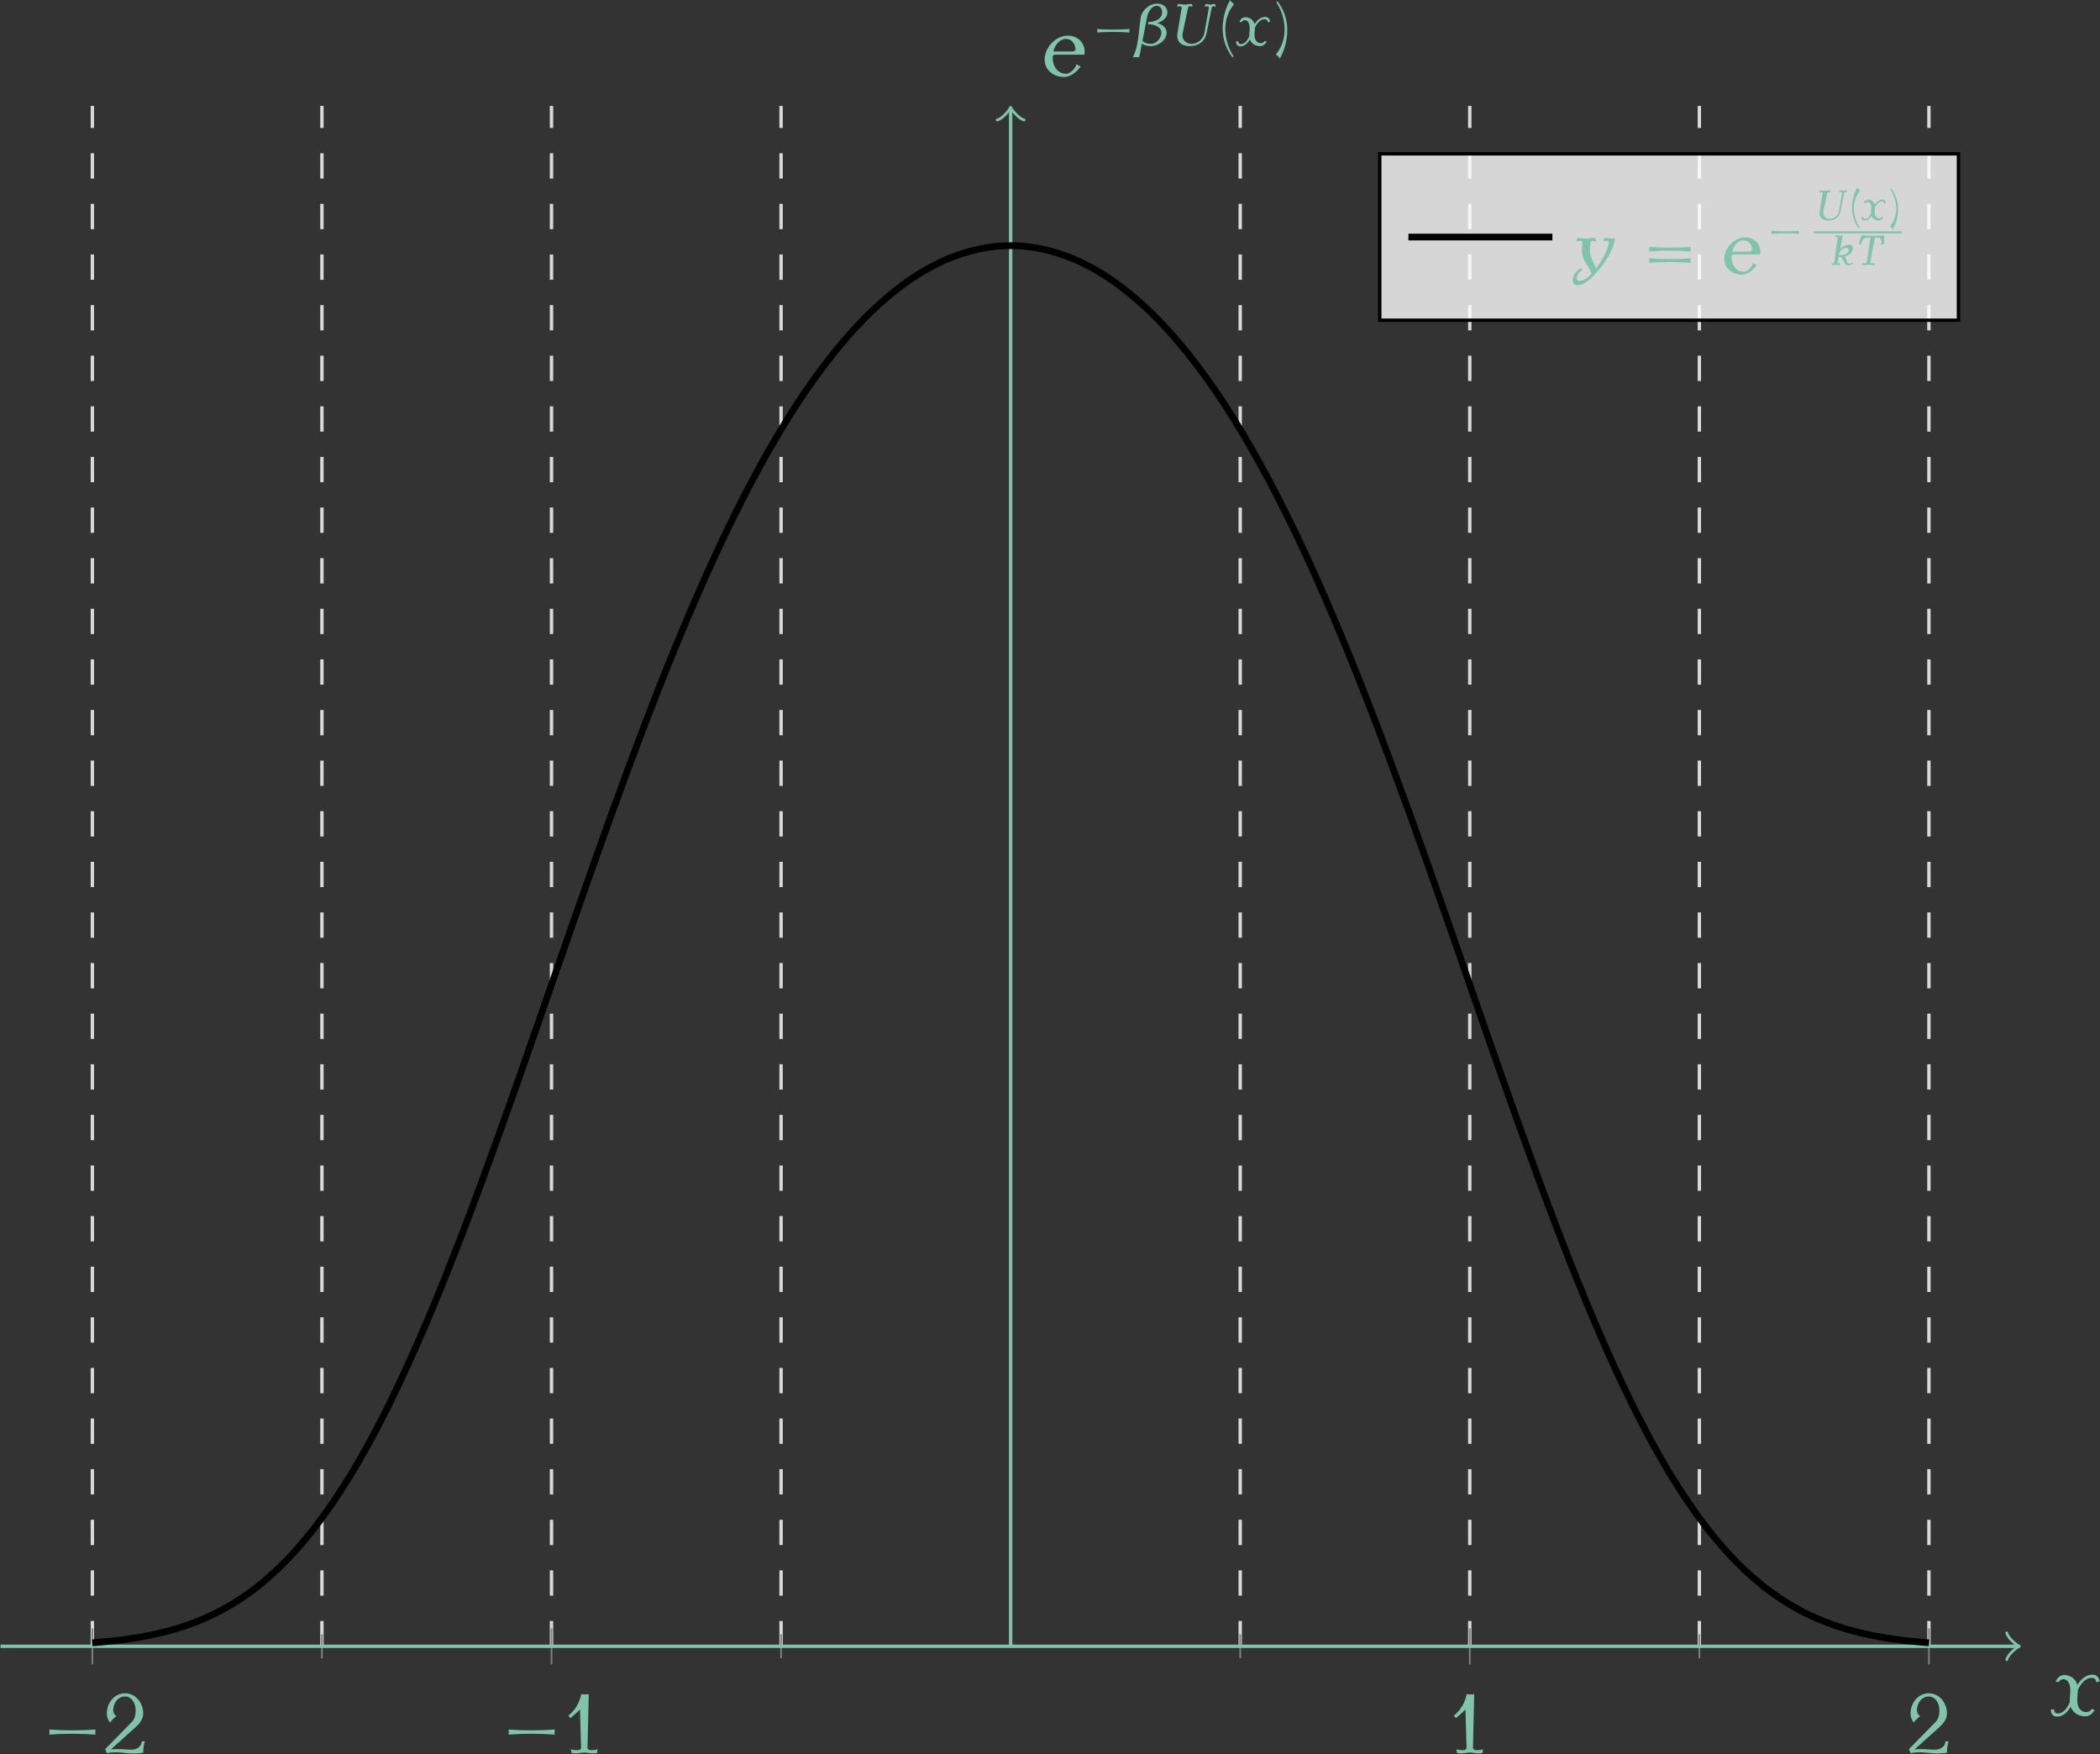 <?xml version="1.0" encoding="UTF-8"?>
<svg xmlns="http://www.w3.org/2000/svg" xmlns:xlink="http://www.w3.org/1999/xlink" width="893" height="746" viewBox="0 0 893 746"><rect x="0" y="0" width="893" height="746" fill="#333333" stroke="none"/><!--latexit:AACnN3javT1tkBxHdbPCGHHGPtnmw5ivVXS2Jfsk751lfTlHuA+ddNbtfezel6ST
jtnd2d3Rzc6sdmbvQ+dNbSjygaAqhgSchISCVeKChAKSSqUClfxJgKKoEIJtKIdK
qiCuVKjAHwJVSYWEpD+mZ2Z35/XrXZHo6nQz/fq97ul+3f36vdevc1XLdL1U6qXE
vlfd8eo7XzOwNrRl1FzTsS8O6bV82SRvS0OeU10bcnLXjLzn3qclfuXjGwcG57IX
jF2jMO5n+sb+1y7VHMdrJj574OBdr3vo4UcOH3n0seGjxx5/8qmff9fU0xcWM5cu
X9WN4rVK1asvD9l1y3rx7nsGDzw4tDqXPbZp7LqXyF+/kJWhvKW77qfuve/+17/h
jW964M3Nfc1XNe9ovrp5Z/M1zf3N1zYHPvWWt77t7e9IHvy5Q827mq9r3tMcbN7b
fLD5lubbmm9vJtdyumtYpm0s5x3LqS1VnIKx7JmeZaxVa4ZeyVnGlYpess2imdc9
8rlLBd0zyGfl9PxmqebU7cIkRbzkOvVa3lgydrxDmv/vxdTI4OgTx5fnsplzE+tz
WZYxW9XzxvyBR1LHnkyNnD6ROn169FQydezkiVMnRk+cPnXyNHk5cfL4kyOpVGp0
RDuQaN79womTp05f4l9q6xVjjT8a7qpPs3XqzNpcdp41yYF9LwyOvfMXLpI2cr2a
aZeaBxYIgfEJ1hXpuqeTT8oyyK3xSYrHX148Ozh97vxM8E7qO+6Rp1zdM9zmfc03
N+937l14nbauFTRHy2t1raIZmq155NnSdM0lP3vkb42kmCzN0BraAMlfJxBDqxJY
Xtsk/5fI22VtWysTOjTXFYKX03YI9BqBXyM5PG2X5Jfj81SbvNN6uNqwliQ12yJl
V8lbmE6pU9q0LIfUjtMsEFiR5LXJ3xC2p2UJXoH80HpNkBSH1NMmOHvaeW1JS2uz
7PkUgR3XntRGtCckddxjdaDtskv+5kjOpPaQUd0YvPlA9t8lWBXWAmXy67CauRxz
8Zef/V6q5NP086Q+tPRMyl38z9TFVDZVTm1a39MH/+ceSavphJ7lt8mutO60Fze1
G215RJpF/uZI69De3iV5q6w2HslRI63lSumWGF6VfB/lkh2kjz3SS6dYfWlfVVkK
7fU8b5OtG8/9KHsm89Dew6lW6vupb6Y+kfr71F+nvpKyt36c/4NFI/NRCXXRzldY
T9nsCziH/Oz5A6D3nj9ufOO5DMPJk/rsktrR5xHCzSntGPk96T+NkP/DJ0oTbuEq
+Vsk/9MyPL83BrSH2E8y94ONR37rKsOmddlmtamwtrBJLfdIuk76lmJdJmVdYSkW
GVcGG9mHSNo6eRLvDQmd8Rg6tBU87ZmAjknqWmYpckoTHZRyDLNEKApaIqWG0LJZ
y1faqAkacsy5GEzxResx34TTm++iF37XesyXYRQn2NjKs5kzro57MXVsIBQzMRSj
tdyLqaWcZpXNGwYbN921PNxVxyNSagux1MLaHO6on4XQy/ltuMnmu/Ya0lwlVlNR
xzBFhebPhtqEpIaip+Ooh33ea0n/l2Xwtum9BPlIgNvmmduoa1a7TuZczm9xtC93
0b6C0FuMpRfy6uWu0XXFX1Egmg6Zm6O0HH+utvzVh49X+Qitd4ymOoP0SmW7owe2
CW7BlyIs9qRGpRxLpcxW75DCgHTGqTIaoz6Nos/X4WxE60Rlo6RPLx4yis5soqQn
brukuNQnkPKpZBL/nYVIeYXIt8harcgkCC4RRXk9TBfcHs0J05sG6IWjvZtydIyq
lULXKspf7WWIVEE3zAVTmoylFNa2k2a0riF9+VjNs/HEJect1s9haXzluoJ8rSOh
wGePI8hXzksoyOa2I+2S5dyvNe64+TH2vXw9ji/PJNSKPt8/RX6FFE4lob0ASmHy
tptmNXXZzLnXRScKlX39EslfB2iEMKwXKQ5tPTo3QTWKyyWn65LS86yl+VwHtZlL
dgUe+Q1bLeiTunHzAWkZebJnaa9tnrXcHkuXtVwnXo784Fh50jPx5U2jmFMA5hSC
WdTWOjD5vLhJ0tZQ3Isg7kUU9xKIe8nHlY2U88D3nkdbql/MYhdmWGMMN9eFyzkC
wxsH6jqOfqUcU8b1Fnkr+NgW06jkyLuOYM1GsGY7sIIRt/1P2Sqyv6aj3/Hp7ETm
U7rac40ChQyzGaDCNGtllkJ7gs8cOZJrh6QdZRoBqmkwmCaF5jKYBqbOOEu0DJ9N
8qysKtMJUA0bndlpusn2oLy1h9G2m/X1Prym4Zz0FIPxtSLum0Qu3lpBezmv33vu
8gIrcYrpRixfHk77dZ9nmsAae+M6mHVfh1SInWdDWKMnmjU2Q8dRFJDe6BVIG3DJ
u+RrrOLXBZ6vV+oek4K6qfH0hr9ue0yKrPnzDKW701MpVb+UKiJzmUBfmH4/DEjX
EZ3JzN3YAiKXeB3Gvd3YUz6E85xcgoqv/aQPwSjQ0VYFviGExfB+49ur7597xahe
LkpbaIukeb7UPBrsEA3CV1Ruo73Dy6Sjjs4CXE5b93cRhk+nM1dDocRa215Gvcx1
tlfpr+wKy7fDSj6uWPLDbeXSt+N9lu7Glh9qrDprw2doi60ovdUKwpTX7wIbo3Gc
JiAYt1Ku3gSpRKEqlExg9IUwQaWXmZiWsQnMxQLWkK7veaBeAtJbjVzS31zLL57g
ss/5NoDOknm6XBsUj5lFMSkfxa9dAtIIZ533vaaRfN8rpWf9WUcmgWaANSvj68mG
URl2BuiHGaW5+Zy/G41rTQ6Ra4ahvlhQ6I0FsD8WFHpklqSUYrEFRLSerO1dsPVd
BQqOz7PdO1Fboe35nnPSp9CpdVtnEBw/4+OHeBm03VeAVj9GIMdQecBkkjkkaenB
6If3I5Sf9VgKIUze96FEw5+twIYi23t17p6K5L2I7oIywC4og2I6bKcQP2+EUKzF
54PWnmcW9xJrH9mqQVdO/rWT2lUmPdps17ArxTOCNjWYhd9k2kAb5QboC0OYfAwJ
LWzDf+/W12LcYDDbgsf02HHzQRQemac/8uWl/anyfHrrPxANzjzAAfMoB6wCmKsK
2gmsVBluFsDNIjVeBvCW0S/tFzN+LlpBsDKxmhBsRM7FYs2hepf+8CYBuQ0rbTK2
NAzvEtD+lxC8xdjSFtFa9oe3BPT3Etrj86R3p2JxBQTTQkMaaKwX6UwE7V8FDFvr
l9g8F18DB92DT7GZNA/swgUM20kUJFTa4RilKYSSWp2WQZl6OZCpZesG1CsC0tsO
hNK4FktPQOTjIRs7HrKoLDbJ1lgbkMhCaJsOdCO3MXhTu/kx786b35KuXRntLJHE
z3bp54WcG0IbCJU42YmnR1ZUQk34niUJZ1NrjMM82AakuzK6j60S3CqwgnfmkO9o
ICoq2BWtDnJlCJNr6mymbYzT1dm+HjLSkxcfNF+ez0rbZwrUJQiIfJxQDVkukK64
xpT7GsaNnarv6dMING85P7dKOdXbKKeqVE64X6VPVbbvketz4sblBVRTUAU4EZur
S6B9p4Tu5yDMcs+z2Vltx/8C8bQu1SDAOgRsNzfje97GY+cU9kgFUMcVheKajBow
6mvtcxTVB0vH2ziwrowHqwq8wzR92xCkreY56LeEueR8OA/w4TyKuQxgLqMjLO97
tfIeqvveqKGlKbQ+yedSh/mCCv2EwzSfcZYrbFdq+jQ8ksNhqwq1P/VKKcty5oBW
ETDcszUOX0DkMmDcTLSEakuKXZoLwY9FVHtRa5v9uQ489MQTnic4hSpAQY0TeB2o
3VB1fWjH6HUtonNe/BouIPLa5gLuby9ThlNtw6kq4MwAUp+ppD1cAnlxSYEXRT/k
mPVGnvc6uC5dR6UpCLOCrgv9ajCmA4/aOJ8lAcM0u1m2puZBGcBQopLr8qDgY34c
nbt3gRVRQOQzBrSfGA/2EusSnxhI2jyvIG1O+D553dgCIv9uSCMvIPKeX+niGtHv
Kz7ftEkBW++lur+rvzi/jNiHzwerWGeLOOhueRXYJa8qWNgg+xo2dkqANFVCW9AE
1kcBkX/rLtD3AiLHLgO4HVrbjc9k7lTosxrZPcfvqbEV8yywcjQQOSWcUQ0FDe1m
JP+mQtvUAm16vI/ChJKPwkSMpV5WyxV/puv2doe8qtpbTfiOy/c9nWdL4mnIa5rr
8O93mAe8OBnosLUj9GQPuGnxv40qtdVKeWnGPw8Xt8ex0fGoS/B1JQrngXntPLoa
WswDOn4ecdByZ0GLyjHyfAyVwkLJvXMscYhcorLAfWEIk69FOrAOCoi8zel6lQPa
XcAwKRSSQXEdK6RbxVpNB1pMR/c23ef22v3xxYnEdd9/xfa9I0d978jbzcvPTyQ7
PP1xSrefG7N4b7H5I97GKWByuYZbe7cA2SaE4t4e8VLxjMLO1WanjEw2Y1vALraO
yhZV0J5dRVvSkuBbShTyoDeigMjHtM5O9MaPaQGT75tqvu4yXkZuh2N6Yq4NMn3L
fPxOsKhgUcuCNrUsKrW4QHsIiBwb2mcbCvvsGf/M2w64sgoothfOkp8MMLayqFV4
C2iBLXbuA9P4pcE9bhpdH6a6sMUKMYViLwW+4Z29vo3WeRKsM26dtgO5NU7CslH8
mhS/puD5U4k9ISCbdUIcSxHHYZA4m9cIulroAabnjwN6jkAnvGQoeFfpATd2YuPc
6AWa6yguZttLA7bBNCpfrQDS1YqSHrUiWYeicHnf1gEZTUBU7Aa6xGYYQuU6F5f5
n9nAfNgObyDWPjmtzhzyPpoBfCwFRD5TzIIzxazCdzSCJ4tJHZFd/I10BrNdc9mm
/9NLNN8EgD2B1r6/k3AXAbyLaG37x6T5JgHsSQWZUgd8kMMZCz/h0a/3UbHrtGLI
YdMo7gyIO4NqefrzO8t3aYfEl55Fd2bRczgu24VQeDhX8xocZVTgczpqNuBH/Z6t
+aVwGYu/U621SOuPnulLAVF6JuIpmkd5VC7zVwN7JH+z2Ok7MQfC2E8DpT6N9heN
vzXXplXiaRtBRBZuy51D60/tQe2UeFrvlPQYSnoflLLsS+BvG2NyjrrvMMe2IxYw
Tsvuk1Kli1KlT0qbXZQ2+6RkdlEy+6R0rYvStZ4pcQ6yI1b6ap8tzjkopKTfBiVa
i82uOm32ScnsomT2SelaF6XeW5zrHO1gJ2EGPL7OZsl2OtiqOwvMS7PoHNAv5iRo
nbHQMueAMudQubhzLyRWuV6kC7kHWzvlPNNsU2ihD8+BPOLFplaWmifbdiCdbjPq
E2jdzgG9cA7dNZuAP5KA9OZdNoWeCZbzxCSwR5pEI2JAeth0oIUNfVGnSVqd6XtJ
/VEbzwIgBS+gEU62A93Tth8JoN3aL05kQTQejT3HFKVDNYp7DP9gG3W+1vPIVZ2e
OXWJ19+jfi+OB/oQI3ICR63UCRYhQa7r6c/jqRBoBAvM0sPjMySR0gpB/duxPATL
jcVyo5xkVBeGUP6pMW6zAd/BKBQ/M1aQnBgrKJ3PK0nO55XQiAHU0/Ea6AN5DfVp
LwIjqYhKpSVAi1vqtNvufMH9VUR/oLNZ+Do6l++1adf2iFyAtbAa1YIivXzXXlTM
6yuov0Ya8NZIo6fcM8AZ9wy6c84BNkYBkWPnQew8ir3AxlEO4C4Bk1FYA1p6DV15
jIhmtnPtEbAGwo1hLJd43pNZi5xYbJNgOgpWCiMWu6ikk+43nlSuC5PP/xgedmYS
5g6H+cjEc4eAyVvZjNGg0zamvwW0pbY77LyhrdllcS1NdnZXxVd5heWL11DpqJUk
PuaRjUREgvcxME/XAc0hbkdeAnp5SSHmpaMw+24HErmHek0UFGkWeqDpKtJ0e6BZ
VaRZ7YFmRUKzokxlS0JlS5kKP+3mgb4vtoLvNvfjtwCLejtcfla4Cp76vao9hlgP
0x1tEUZ1heIAyufvBVDTvYC2iBnEVuluDQHrdf9n+r0qngZ6PJ0kevlsoL9Vx15g
e71dX46IvsnsYI4foSveFhZC5VJAuD4Ma8+g/t8Vlp/Hso/iPtUBe6aPGD6zvgTH
/8rG1AIwnhbQ9XsqdgTg0SBXQW5dRe1usxLLG6zzkmnaakq+pTB2f+f4r7OfeiSK
Xvi+HoEEO5p3f2ltBD3Pm2PeQnH1EZBe4y6ZgW9q+BzU6YNfv7yA1Mjwo5jF+QDV
Os/elbRnzewbkVhsOjv1o7OaWv45pU4+NP1IYQe1x1l66O33JDun+ziD4aPZZlpc
U7sR47PRDcfPOF1jLe9FVsPoSh/NkVRYDzOA/2wG9Z6djPVgia6khoJ3lgd6ZnVE
vDKq3p3sbpDfT3019aPU55FY4TWgZgIiX1srwdoaRsOJaAYW5ukJAePzN+7aGGT1
EHEaeRzIaKTG3latQrDqiSe5jsCKjT2Oxf6EfL1nFby9MyB2RgE75/t/wt5Z6woe
omGkaxM8oaZ2wi3bFe9WaIPOK8z6W7f9JXas/5eNzgNRa0VW8fwgP2VrAXo/AYuM
uKunOrgc9jKEfPBxD3xIarTRPRq/RakS6HribiZYb8sV+bbG9Zv7Mx9Fzvec9e9B
ivsy299VhRH5Xik9i1LMg+1vofttGa/tdOou6fdtvXflO6XfzX8SWV2ngJMAU+ja
MQN4uMz4WsXwPNU/1A/TGvmt00vsWsuPXWsh9p4Z0OIzg8pRFXBcVIJRIY9e60Xs
CQ5biXfQyDRpoPUERL7XmAXO3gtIx8pJW7/HtteZvtRjpZYDX5xoCuZPk/t/jHab
69qD8J3EgqLnT2/2X3GKoDfLrxWxkbZTtCI2UlmfQz2OxauJa5lzqHZiIra8OdSK
7ASaf9qSKvEiLV8GpjrBdu8HnrbRl+6QU3DbvFiiaXKqvXit8ZMMoV2fv9O9uyu1
kgqtvacQSx7X/0/69wbFy+Nb6EhYBPbFi2h8vUlAj4zPvDlg3s2hFv4tUH8dwuQz
xkTsuJhA8VZj8VZRWacAyDoFVNZRuTtJVuNLsTW+hM44fMfrsKhUFiDlTSid2YdO
M6lgpyURs9JKEbMmpJabCUXbjdAxuaDuSZXCJkhhE5W5pgGZC7eVrcVywRqKpyJ7
yndrhUjk1+HYWzD4TZlPMo/bRuQuB52tlDzXZTbjmr4UMUbKoiPiNLtLc08b8uMB
8X2xS94bCvEzZrpWR9Ge5xRiwm4BNoAQJufrBYCnF5QiaFSYPs6QRNIIc8h3wZus
zSww6nJnDiySZI3dC1v29SJQTMnOXNgM4gF2/RAm5+Ozsfx/FsXrT35KEx7KApEe
Qhh2sr4Uo4312LwfhWInKKsglShULh1cAKSDC+j+yOrYG6ntqKodWFV0lbTafB0t
VCrmp3FdMDZ9XeF8arHr9FA4l2Pnh8IbGeNqEIVieqxt/4ax6BgRnoLRdPlZ0Qqg
68BG/I2OsttL3WDzcwPxbJsH4u7isYBsMBaQjdpd4iPnrKJ45wCewfAmgLpieHPA
TgzDWwY0DNjqcg5YU86hY2qczG3prjERjqlQFyePh8xvzdsFYyKHcHkLeMANSxje
NOD11ujZEm2wWy8bvrWqGNXM3Nz/wa83Zu39iNZwGlhFphXWrhWp7LaC9ucsoO0X
EHnphrR0A/W2mic/0P0dAiavfxrwXxQQ+QqeBlbvNCpRZUHtaAiTnymD8J9WwB4H
fC/HUU3MDNjjMwo9ngWxswrYs6SMNNDfIaxNz3394EcWNg8uTlL95rWDq+9P2Qrx
qqFb5zKRO+dgnr4o5emLqH9VaDWlt8Pym10xj6xtXz9EMUYVMNy2CDuHgxtk5ZKM
mg50LxJTxAC1oOEZCR4JSWfzdZKdQfCYjSbPtGTyqN0WGM/GQvVZ50m/VMGoegIm
X4dmgfVntmcvCOHRnPO9iNQxhTdzvtMKvTqo4OUQjXAl/B7ozvpaAOmlLucD2/j5
4GY+eCZxgdYXEOwcTg08h1NDZzEXPD8UwuQzaB2Ms1BXiA4LnbA4q3C+ArrHAb/F
wQDGi4GOlnlAEzuvoImtgfcs4Zgwbk0hkqcHRvL0UMmgBrTyuSAisFxC9UDZ1FPg
bRvkbVvBY8cGTrGEMHntZTQmFamMAxwzjnLMAjvRCPnQu6i1gXs3xVscBAyLQWpL
6XTmwKnB3NgOxynJzoF05sDu9OK+S/QMXqnrfq/OCD7d/WihPBBSOxsp5XAbZJjA
jvxMSptmOpH4dqmj44bnyUvw8yjHW8CYCWuf1B6icX9TNrI6p0F+SQecQmj5b1xT
mmQxwPnpzaT2MPkVHus1P6K+yd6TjGIVla48Fp+zDEarF1AV7pfR6s6DWTGrwM4/
H8CwuEBcpwzd1hyFs3amZ/1u3Pjwb6TKTP6paZtUAi6fQvsxA3p8ZxS8vSfYjQWw
x7ijENN4XEqlHY61O/WEELlhbodyqnwpTLUfahlwFevMgVlTdgkuXLfOHCrtiFOF
cmLR6Txgh4xLHqLEWYn80p4Dk8CohQmm1pmjgc5HkEdxFCqXrYqA5C0gWBQDQ9Jj
7fAGMr864E0g4hQpneH5G91pdc/veX9+N5kvqcMsEmJ2H5Cuy1VAmq8G5U76ttWS
f39Wkvwtsv/5vUnJtj09tpZAq0gZLc/1b1uh+oYB5C7fMniXL14O9/yOljZMUjnu
YYJ1RBvTLrPbTGkLDPvffSVlp7JkVRhAPeG3JJ7wW5Ha8XeDxbUymNRhRHseXXGW
me6lCGj2BYxLIpr5Ml/V6NOzhxq/s/jbC19HS5j2YzTH325REdRT30z9IPVfqe+k
ysGTvX4H4nvu+HZDA7xXOYTzUkgPZL92+adInafYdxdBW3MxbBX7G6n3pS6krvF7
0dDWWGSnauN7N4Tx3hXvpHdRuvm+IwdieOr6nCzjOi5Th89yTq9Jbp3Hd+28brok
7mReYa3IRPxJuqWuqtLevyDZ/RdQXy54v+cq7fXSzFMF0gEU0LWywuQbipUObmLu
nn27c2G+sJugPToKle8JoVsz5yO3ZsIarOuABuu6Qu0h7BCG30oWf9o8H+i1Q812
lrTqJBvjslMiC4FGvX382cwaakR8lHs53drwPVd6wcqwXSTfAYfPsvaoApwlIJgW
0wP1mHjkbsgKlUUxMwBmRik2gxvRmHdbQaLxG1yFGyIuADaEC33YEM4y2yHvef7U
C3Y68EYST3gMei/isxemOQq3UqVjfabS6BjuN3pKvsuXTmAuoHxqMctK9/0z4v6I
qB92eL+LPwvYw1ef9y2OvXiM59iZFsFp9O1ozxaZRwP/rpASfYtSkp0b7zxlPvDi
3fcMzs4tfCLdfP0n5ptvaD6wMpeddmzvpezS8uDK6tpF8p41bxhrc9nitKWXXPI+
p1eMQ+86rLF/Bw4039h800rasfW888KJk+tXfAqt9TPkdePd63PZKTPvmSRDbbe1
QRNz+Y0D981lxz2vZubqnlHIkge71CqciU0/9K4JXtYLpcGyuTqXPeaZpAbjX/r+
Y8bSb/5j862E5KZFip3SPaO1eebF1Mig/cTx6ZEk+dGad794dnD6+vmZ5juab27e
v3Hvvh+t54ySae955uaNKqlavWY0Bvw0fcd0G5cHkuQffUxapm24ybFkxSwULGO4
HZB0vV3LGNs7+s4Gh+xYes6wSPahnSGesitS9oaMq3tHSSmenlw+vHOkMdSO45PS
vbG9w56Z32Spjybz7pmRI43hpG7ny05tzHZqXjm5bbheo42+Grbr1NuxdyqmPXZ0
9NjoMHnUd8boEydLAalh8pekjhwb8bNT0smC6XqEoDHmp+7S1LF1o1L1dnlKqWYW
xnKOVw5fRQ1LNX334BOEckF3y0bBrwcpzaklGXW7XhGEt82CVx4bSeUr/L1smKWy
N3ZKvFtGybALyarj+u1i6K7XBsoblpXULbNkj1lGsR3mV6hoWtbYdtn0jOEkfU46
VT1vertjqWOnSC1r+naQMjKc9IwdL/peJIw+tu5WdMsin3JlYF0vFKqW410uOBWd
te0Z0rauXqlahks+hXy4W3FoyyS9Mvnc4WTO0vObV5J7xk718NGdq6OPjyaPJneu
Hn/8+JHGU4wer69he7XdvaFdwkqMkYo1Pb/HGGlvc6lBuGlgneTi/Msf29ibDJGt
7Y0D989l03VPz1lGOCZvbW2c0fZr92oPakNkSzyqnWSOH4tkyaDHEN6rfUB7TvuY
9kntD7VPa5/RPqf9ifan2p9pf659Qfui9mXtK9pXtb/R/lb7O+0F7SXtW9rL2ne1
f9F+oP2b9pPEaxP3JJKJxxLHE08lxhNziZ3EjcQziV9KfCDx4cTvJT6e+FTijxKf
S3wh8ReJv0z8VeKlxMuJ7ya+l/hh4qf7tH379t3RSrYeaR1pPdY62nq8NdI61Rpv
nW8tttZaeivfMlqllt1yWzdajdZ7Wr/e+lDrudanW59tfbH1tdYLrW+3Xmn9c+tf
Wz9s/bj1k1v7bt1x665bd98avHXv8/ufv/v5Q3w+2Zfgf8kE2vbv+Uf+F5cIT4A=-->
<defs>
<g>
<g id="glyph-0-0">
<path d="M 24.672 -7.891 C 24.531 -8.609 24.531 -9.328 24.672 -10.047 C 21.406 -9.797 18.109 -9.688 14.844 -9.688 C 11.578 -9.688 8.281 -9.797 5.016 -10.047 C 5.156 -9.328 5.156 -8.609 5.016 -7.891 C 8.281 -8.141 11.578 -8.25 14.844 -8.25 C 18.109 -8.25 21.406 -8.141 24.672 -7.891 Z M 24.672 -7.891 "/>
</g>
<g id="glyph-1-0">
<path d="M 17.75 -5.016 L 16.391 -5.016 C 16.391 -2.906 14.344 -1.469 12.078 -1.469 C 10.141 -1.469 8.219 -1.719 6.234 -1.719 C 5.266 -1.719 4.297 -1.688 3.328 -1.578 L 14.094 -11.297 C 15.703 -12.766 17.062 -14.672 17.062 -16.859 C 17.062 -21.438 13.766 -25.453 9.328 -25.453 C 4.875 -25.453 1.578 -21.438 1.578 -16.859 C 1.578 -15.453 2.047 -14.094 2.938 -12.984 C 3.688 -14.016 4.594 -14.953 5.672 -15.703 C 4.812 -16.25 4.297 -17.219 4.297 -18.219 C 4.297 -21.344 6.391 -24.094 9.328 -24.094 C 12.125 -24.094 13.844 -21.234 13.844 -18.219 C 13.844 -16.422 13.484 -14.594 12.266 -13.297 L 0.891 -1.719 L 1.578 0 C 2.906 -0.25 4.234 -0.359 5.562 -0.359 C 7.953 -0.359 10.359 0.172 12.766 0.172 C 14.203 0.172 15.641 0.078 17.062 -0.172 C 17.062 -1.828 17.281 -3.438 17.75 -5.016 Z M 17.75 -5.016 "/>
</g>
<g id="glyph-1-1">
<path d="M 14.984 -1.609 C 14.062 -1.359 13.094 -1.25 12.125 -1.25 C 11.375 -1.25 10.688 -1.656 10.688 -2.328 L 11.219 -25.094 C 10.141 -24.922 9.078 -24.922 8 -25.094 C 7.344 -21.484 5.422 -18.219 2.547 -15.953 L 3.375 -14.875 C 4.844 -16.031 6.203 -17.25 7.5 -18.578 L 7.953 -2.328 C 8 -1.656 7.281 -1.25 6.531 -1.25 C 5.562 -1.25 4.594 -1.359 3.656 -1.609 L 3.938 0 C 4.547 0.078 5.203 0.109 5.812 0.109 C 7 0.109 8.141 -0.25 9.328 -0.25 C 10.5 -0.25 11.656 0.109 12.844 0.109 C 13.453 0.109 14.094 0.078 14.703 0 Z M 14.984 -1.609 "/>
</g>
<g id="glyph-2-0">
<path d="M 20.766 -14.375 C 20.828 -16.062 19.578 -17.359 17.859 -17.359 C 15.172 -17.359 13.016 -15.531 11.406 -13.016 L 11.406 -13.047 C 10.688 -15.562 8.5 -17.219 5.734 -17.219 C 4.156 -17.219 2.719 -15.953 2.219 -14.375 L 3.516 -14.172 C 3.766 -14.953 4.625 -15.422 5.453 -15.422 C 6.922 -15.422 7.812 -14.172 8.172 -12.766 C 8.781 -10.547 8.062 -7.953 8.172 -5.594 C 7.031 -3.016 5.453 -0.859 3.016 -0.859 C 2.047 -0.859 1.438 -1.609 1.578 -2.578 L 0.219 -2.578 C -0.078 -0.891 1.078 0.5 2.766 0.5 C 5.266 0.5 7.141 -1.297 8.578 -3.656 C 9.5 -1.109 11.984 0.359 14.875 0.359 C 16.5 0.359 18 -0.828 18.75 -2.406 L 17.5 -2.766 C 17.109 -1.906 16.094 -1.438 15.172 -1.438 C 13.484 -1.438 12.234 -2.578 11.719 -4.094 C 11.016 -6.172 11.625 -8.609 11.656 -10.906 C 12.984 -13.703 14.953 -16 17.609 -16 C 18.688 -16 19.438 -15.203 19.406 -14.172 Z M 20.766 -14.375 "/>
</g>
<g id="glyph-2-1">
<path d="M 18.688 -9.141 C 19.438 -13.656 16.25 -17.219 11.688 -17.219 C 7 -17.219 2.688 -13.203 1.906 -8.422 C 1.047 -3.406 4.906 0.359 10.109 0.359 C 12.594 0.359 15.391 -1.656 17.109 -4.094 C 16.422 -4.344 15.844 -4.703 15.312 -5.125 C 15.062 -3.438 12.625 -1 11.016 -1 C 7.203 -1 5.062 -4.375 5.203 -8.359 C 5.203 -8.891 5.922 -9.141 6.562 -9.141 Z M 14.922 -11.656 C 15.031 -11.078 14.422 -10.5 13.734 -10.5 L 5.484 -10.5 C 6.203 -13.297 8.219 -15.844 10.797 -15.844 C 13.203 -15.844 14.594 -14.016 14.922 -11.656 Z M 14.922 -11.656 "/>
</g>
<g id="glyph-3-0">
<path d="M 17.281 -5.531 C 17.172 -6.031 17.172 -6.531 17.281 -7.031 C 14.984 -6.859 12.688 -6.781 10.391 -6.781 C 8.109 -6.781 5.797 -6.859 3.516 -7.031 C 3.609 -6.531 3.609 -6.031 3.516 -5.531 C 5.797 -5.703 8.109 -5.781 10.391 -5.781 C 12.688 -5.781 14.984 -5.703 17.281 -5.531 Z M 17.281 -5.531 "/>
</g>
<g id="glyph-4-0">
<path d="M 13.484 -4.891 C 13.891 -7.312 11.906 -8.938 9.516 -9.562 C 11.531 -10.141 13.453 -11.531 13.781 -13.453 C 14.219 -16 12.172 -17.828 9.547 -17.828 C 6.203 -17.828 3.031 -15.141 2.484 -11.797 C 1.828 -7.859 1.75 -3.938 0.875 0 C 0.5 1.703 -0.078 3.391 -0.828 5.016 C 0.078 4.875 0.984 4.875 1.828 5.016 C 2.266 3.094 2.641 1.125 2.969 -0.797 C 4.016 -0.125 5.266 0.25 6.656 0.25 C 9.797 0.25 12.984 -1.891 13.484 -4.891 Z M 11.219 -4.891 C 10.844 -2.656 8.938 -0.703 6.797 -0.703 C 5.422 -0.703 4.188 -1.125 3.219 -1.906 L 5.141 -11.797 C 5.578 -14.344 7.125 -16.875 9.359 -16.875 C 11.016 -16.875 11.828 -15.219 11.531 -13.453 C 11.156 -11.156 8.359 -10.016 5.781 -10.016 L 5.625 -9.062 C 8.766 -9.062 11.672 -7.688 11.219 -4.891 Z M 11.219 -4.891 "/>
</g>
<g id="glyph-4-1">
<path d="M 14.531 -10.062 C 14.594 -11.25 13.703 -12.156 12.5 -12.156 C 10.625 -12.156 9.109 -10.875 7.984 -9.109 L 7.984 -9.141 C 7.484 -10.891 5.953 -12.047 4.016 -12.047 C 2.906 -12.047 1.906 -11.172 1.562 -10.062 L 2.453 -9.922 C 2.641 -10.469 3.234 -10.797 3.812 -10.797 C 4.844 -10.797 5.469 -9.922 5.719 -8.938 C 6.156 -7.375 5.656 -5.578 5.719 -3.922 C 4.922 -2.109 3.812 -0.609 2.109 -0.609 C 1.438 -0.609 1 -1.125 1.109 -1.812 L 0.156 -1.812 C -0.047 -0.625 0.75 0.344 1.938 0.344 C 3.688 0.344 5 -0.906 6 -2.562 C 6.656 -0.781 8.391 0.25 10.422 0.25 C 11.547 0.25 12.609 -0.578 13.125 -1.688 L 12.25 -1.938 C 11.984 -1.328 11.281 -1 10.625 -1 C 9.438 -1 8.562 -1.812 8.203 -2.859 C 7.703 -4.312 8.141 -6.031 8.156 -7.641 C 9.094 -9.594 10.469 -11.203 12.328 -11.203 C 13.078 -11.203 13.609 -10.641 13.578 -9.922 Z M 14.531 -10.062 "/>
</g>
<g id="glyph-5-0">
<path d="M 19.844 -16.453 L 19.641 -17.578 C 19.406 -17.625 19.188 -17.656 18.953 -17.656 C 18.484 -17.656 18 -17.406 17.531 -17.406 C 17 -17.406 16.578 -17.656 16.062 -17.656 C 15.844 -17.656 15.625 -17.625 15.422 -17.578 L 15.219 -16.453 C 15.562 -16.625 15.969 -16.703 16.344 -16.703 C 16.75 -16.703 17 -16.344 16.922 -15.938 L 15.016 -5.266 C 14.562 -2.734 12.156 -0.703 9.641 -0.703 C 7.062 -0.703 5.25 -2.734 5.797 -5.266 L 8.078 -15.938 C 8.156 -16.328 8.391 -16.703 8.719 -16.703 C 9.172 -16.703 9.594 -16.625 10 -16.453 L 9.797 -17.578 C 9.547 -17.625 9.297 -17.656 9.047 -17.656 C 8.266 -17.656 7.484 -17.406 6.734 -17.406 C 5.922 -17.406 5.203 -17.656 4.391 -17.656 C 4.141 -17.656 3.891 -17.625 3.672 -17.578 L 3.469 -16.453 C 3.859 -16.625 4.297 -16.703 4.719 -16.703 C 5.125 -16.703 5.422 -16.375 5.344 -15.938 L 3.594 -5.266 C 3.016 -1.734 5.172 0.25 8.844 0.25 C 12.484 0.25 15.266 -1.734 15.969 -5.266 L 18.109 -15.938 C 18.172 -16.328 18.359 -16.703 18.688 -16.703 C 19.078 -16.703 19.484 -16.625 19.844 -16.453 Z M 19.844 -16.453 "/>
</g>
<g id="glyph-6-0">
<path d="M 7.109 -17.625 C 6.453 -18.078 5.875 -18.656 5.406 -19.328 C 3.344 -15.594 2.266 -11.422 2.266 -7.156 C 2.266 -2.734 3.734 1.531 6.453 5.016 L 6.953 4.625 C 4.625 1.125 3.391 -2.969 3.391 -7.156 C 3.391 -10.969 4.703 -14.656 7.109 -17.625 Z M 7.109 -17.625 "/>
</g>
<g id="glyph-6-1">
<path d="M 5.594 -6.656 C 5.594 -11.078 4.125 -15.344 1.406 -18.828 L 0.906 -18.438 C 3.234 -14.938 4.469 -10.844 4.469 -6.656 C 4.469 -2.844 3.156 0.859 0.75 3.812 C 1.406 4.266 1.984 4.844 2.453 5.531 C 4.516 1.781 5.594 -2.391 5.594 -6.656 Z M 5.594 -6.656 "/>
</g>
<g id="glyph-7-0">
<path d="M 18.109 -15.172 C 17.688 -15.016 17.234 -14.953 16.812 -14.953 C 15.922 -14.953 15.078 -15.266 14.203 -15.266 C 13.906 -15.266 13.656 -15.234 13.391 -15.172 L 13.141 -13.719 C 13.688 -13.953 14.234 -14.047 14.781 -14.047 C 15.172 -14.047 15.5 -13.781 15.438 -13.391 C 15.109 -11.531 14.422 -9.656 13.531 -7.875 C 12.531 -5.906 11.297 -4.031 9.906 -2.266 C 9.391 -3.812 8.547 -5.203 7.969 -6.75 C 7.266 -8.688 7.203 -10.875 7.547 -13.078 C 7.656 -13.562 7.969 -14.047 8.391 -14.047 C 8.969 -14.047 9.516 -13.953 10.047 -13.719 L 9.781 -15.172 C 9.453 -15.234 9.141 -15.266 8.812 -15.266 C 7.844 -15.266 6.812 -14.953 5.844 -14.953 C 4.844 -14.953 3.906 -15.266 2.875 -15.266 C 2.547 -15.266 2.234 -15.234 1.906 -15.172 L 1.641 -13.719 C 2.188 -13.953 2.75 -14.047 3.297 -14.047 C 3.844 -14.047 4.234 -13.625 4.125 -13.078 C 3.781 -10.875 3.844 -8.688 4.547 -6.75 C 5.453 -4.328 7.328 -2.484 8 -0.031 C 6.547 1.578 4.812 3 2.844 3 C 2.094 3 1.672 2.328 1.812 1.547 C 2.031 0.266 2.875 -0.938 4.062 -1.641 C 3.812 -1.875 3.719 -2.188 3.781 -2.516 C 1.844 -1.641 0.391 0.156 0.062 2.156 C -0.156 3.578 0.578 4.844 1.906 4.844 C 4.875 4.844 7.453 2.453 9.625 0 C 13.625 -4.516 17.203 -9.594 18.109 -15.172 Z M 18.109 -15.172 "/>
</g>
<g id="glyph-7-1">
<path d="M 16.812 -8.234 C 17.5 -12.297 14.625 -15.5 10.531 -15.5 C 6.297 -15.5 2.422 -11.875 1.703 -7.594 C 0.938 -3.062 4.422 0.328 9.109 0.328 C 11.328 0.328 13.844 -1.484 15.391 -3.688 C 14.781 -3.906 14.266 -4.234 13.781 -4.609 C 13.562 -3.094 11.359 -0.906 9.906 -0.906 C 6.484 -0.906 4.547 -3.938 4.688 -7.516 C 4.688 -8 5.328 -8.234 5.906 -8.234 Z M 13.422 -10.484 C 13.531 -9.969 12.984 -9.453 12.359 -9.453 L 4.938 -9.453 C 5.578 -11.969 7.391 -14.266 9.719 -14.266 C 11.875 -14.266 13.141 -12.625 13.422 -10.484 Z M 13.422 -10.484 "/>
</g>
<g id="glyph-8-0">
<path d="M 21.406 -9.516 C 21.266 -10.172 21.266 -10.812 21.406 -11.453 C 18.469 -11.234 15.5 -11.141 12.562 -11.141 C 9.625 -11.141 6.656 -11.234 3.719 -11.453 C 3.812 -10.812 3.812 -10.172 3.719 -9.516 C 6.656 -9.75 9.625 -9.844 12.562 -9.844 C 15.5 -9.844 18.469 -9.75 21.406 -9.516 Z M 21.406 -4.688 C 21.266 -5.328 21.266 -5.969 21.406 -6.625 C 18.469 -6.391 15.5 -6.297 12.562 -6.297 C 9.625 -6.297 6.656 -6.391 3.719 -6.625 C 3.812 -5.969 3.812 -5.328 3.719 -4.688 C 6.656 -4.906 9.625 -5 12.562 -5 C 15.5 -5 18.469 -4.906 21.406 -4.688 Z M 21.406 -4.688 "/>
</g>
<g id="glyph-9-0">
<path d="M 14.797 -4.734 C 14.719 -5.156 14.719 -5.594 14.797 -6.031 C 12.844 -5.875 10.859 -5.812 8.906 -5.812 C 6.953 -5.812 4.969 -5.875 3.016 -6.031 C 3.094 -5.594 3.094 -5.156 3.016 -4.734 C 4.969 -4.891 6.953 -4.953 8.906 -4.953 C 10.859 -4.953 12.844 -4.891 14.797 -4.734 Z M 14.797 -4.734 "/>
</g>
<g id="glyph-10-0">
<path d="M 14.172 -11.75 L 14.031 -12.562 C 13.859 -12.594 13.703 -12.609 13.547 -12.609 C 13.203 -12.609 12.859 -12.438 12.516 -12.438 C 12.141 -12.438 11.844 -12.609 11.484 -12.609 C 11.312 -12.609 11.156 -12.594 11.016 -12.562 L 10.875 -11.75 C 11.125 -11.875 11.406 -11.922 11.672 -11.922 C 11.969 -11.922 12.141 -11.672 12.094 -11.391 L 10.734 -3.766 C 10.406 -1.953 8.688 -0.5 6.891 -0.5 C 5.047 -0.5 3.75 -1.953 4.141 -3.766 L 5.781 -11.391 C 5.828 -11.656 5.984 -11.922 6.219 -11.922 C 6.547 -11.922 6.859 -11.875 7.141 -11.75 L 7 -12.562 C 6.812 -12.594 6.641 -12.609 6.453 -12.609 C 5.906 -12.609 5.344 -12.438 4.812 -12.438 C 4.234 -12.438 3.719 -12.609 3.141 -12.609 C 2.953 -12.609 2.781 -12.594 2.625 -12.562 L 2.469 -11.75 C 2.766 -11.875 3.062 -11.922 3.375 -11.922 C 3.656 -11.922 3.875 -11.688 3.828 -11.391 L 2.562 -3.766 C 2.156 -1.234 3.688 0.172 6.312 0.172 C 8.922 0.172 10.906 -1.234 11.406 -3.766 L 12.938 -11.391 C 12.984 -11.656 13.109 -11.922 13.344 -11.922 C 13.625 -11.922 13.922 -11.875 14.172 -11.75 Z M 14.172 -11.75 "/>
</g>
<g id="glyph-10-1">
<path d="M 12.359 -9.062 C 12.172 -10.188 12.203 -11.375 12.391 -12.562 C 10.797 -12.562 9.141 -12.375 7.547 -12.375 C 5.938 -12.375 4.359 -12.562 2.75 -12.562 C 2.203 -11.422 1.828 -10.25 1.625 -9.062 C 1.969 -8.875 2.281 -8.656 2.531 -8.375 C 2.516 -8.719 2.547 -9.062 2.594 -9.422 C 2.812 -10.703 4.094 -11.688 5.406 -11.688 L 6.453 -11.688 L 4.953 -1.172 C 4.891 -0.859 4.578 -0.625 4.234 -0.625 C 3.75 -0.625 3.281 -0.688 2.828 -0.812 L 2.984 0 C 3.281 0.031 3.594 0.047 3.891 0.047 C 4.484 0.047 5.078 -0.125 5.672 -0.125 C 6.281 -0.125 6.859 0.047 7.438 0.047 C 7.75 0.047 8.047 0.031 8.359 0 L 8.5 -0.812 C 8.031 -0.688 7.562 -0.625 7.109 -0.625 C 6.688 -0.625 6.328 -0.812 6.406 -1.172 L 8.391 -11.688 L 9.453 -11.688 C 10.656 -11.688 11.406 -10.656 11.188 -9.422 C 11.141 -9.062 11.047 -8.719 10.953 -8.375 C 11.391 -8.656 11.859 -8.891 12.359 -9.062 Z M 12.359 -9.062 "/>
</g>
<g id="glyph-11-0">
<path d="M 5.078 -12.594 C 4.609 -12.922 4.203 -13.328 3.859 -13.812 C 2.391 -11.141 1.609 -8.156 1.609 -5.109 C 1.609 -1.953 2.672 1.094 4.609 3.594 L 4.969 3.297 C 3.297 0.812 2.422 -2.109 2.422 -5.109 C 2.422 -7.844 3.359 -10.469 5.078 -12.594 Z M 5.078 -12.594 "/>
</g>
<g id="glyph-11-1">
<path d="M 4 -4.75 C 4 -7.906 2.938 -10.953 1 -13.453 L 0.641 -13.172 C 2.312 -10.672 3.188 -7.75 3.188 -4.75 C 3.188 -2.031 2.266 0.609 0.531 2.719 C 1 3.047 1.422 3.469 1.766 3.953 C 3.234 1.281 4 -1.703 4 -4.75 Z M 4 -4.75 "/>
</g>
<g id="glyph-12-0">
<path d="M 10.391 -7.188 C 10.422 -8.031 9.797 -8.688 8.938 -8.688 C 7.594 -8.688 6.516 -7.766 5.703 -6.516 L 5.703 -6.531 C 5.344 -7.781 4.25 -8.609 2.875 -8.609 C 2.078 -8.609 1.359 -7.984 1.109 -7.188 L 1.766 -7.078 C 1.891 -7.484 2.312 -7.719 2.719 -7.719 C 3.469 -7.719 3.906 -7.078 4.094 -6.391 C 4.391 -5.281 4.031 -3.984 4.094 -2.797 C 3.516 -1.5 2.719 -0.438 1.5 -0.438 C 1.016 -0.438 0.719 -0.812 0.797 -1.297 L 0.109 -1.297 C -0.031 -0.453 0.531 0.25 1.375 0.25 C 2.641 0.25 3.562 -0.641 4.281 -1.828 C 4.75 -0.562 5.984 0.172 7.438 0.172 C 8.25 0.172 9 -0.406 9.375 -1.203 L 8.75 -1.375 C 8.562 -0.953 8.047 -0.719 7.594 -0.719 C 6.75 -0.719 6.109 -1.297 5.859 -2.047 C 5.5 -3.078 5.812 -4.312 5.828 -5.453 C 6.5 -6.859 7.484 -8 8.812 -8 C 9.344 -8 9.719 -7.609 9.703 -7.078 Z M 10.391 -7.188 "/>
</g>
<g id="glyph-12-1">
<path d="M 9.781 -0.688 L 9.422 -1.047 C 9.094 -0.656 8.609 -0.5 8.141 -0.5 C 7.5 -0.5 7.281 -1.172 7.078 -1.766 C 6.875 -2.453 6.531 -3.078 6.094 -3.641 C 8 -4.016 9.406 -4.922 9.719 -6.875 C 9.906 -7.859 9.141 -8.609 8.141 -8.609 C 6.656 -8.609 5.281 -7.859 4.25 -6.703 L 5.203 -11.562 C 5.281 -11.906 5.375 -12.234 5.547 -12.562 C 5.141 -12.469 4.766 -12.438 4.375 -12.438 C 3.844 -12.438 3.359 -12.609 2.797 -12.609 C 2.656 -12.609 2.5 -12.594 2.328 -12.562 L 2.188 -11.75 C 2.422 -11.875 2.672 -11.922 2.906 -11.922 C 3.141 -11.922 3.297 -11.781 3.266 -11.562 L 1.812 -1.172 C 1.781 -0.891 1.672 -0.625 1.438 -0.625 C 1.172 -0.625 0.922 -0.688 0.703 -0.812 L 0.844 0 C 0.969 0.031 1.109 0.047 1.25 0.047 C 1.672 0.047 2.078 -0.125 2.5 -0.125 C 2.922 -0.125 3.297 0.047 3.734 0.047 C 3.875 0.047 4.016 0.031 4.141 0 L 4.281 -0.812 C 4.047 -0.688 3.797 -0.625 3.547 -0.625 C 3.281 -0.625 3.141 -0.875 3.188 -1.172 L 3.625 -3.391 L 4.656 -3.438 C 5.078 -2.922 5.438 -2.375 5.719 -1.766 C 6.172 -0.859 6.625 0.172 7.672 0.172 C 8.438 0.172 9.188 -0.125 9.781 -0.688 Z M 8 -6.188 C 7.734 -4.531 5.672 -4.094 3.75 -4.047 L 4.031 -5.5 C 4.688 -6.531 5.812 -7.25 7 -7.25 C 7.625 -7.25 8.109 -6.797 8 -6.188 Z M 8 -6.188 "/>
</g>
</g>
<clipPath id="clip-0">
<path clip-rule="nonzero" d="M 0.227 63 L 859.305 63 L 859.305 700.031 L 0.227 700.031 Z M 0.227 63 "/>
</clipPath>
</defs>
<path fill="none" stroke-width="0.399" stroke-linecap="butt" stroke-linejoin="miter" stroke="rgb(85.098%, 85.098%, 85.098%)" stroke-opacity="1" stroke-dasharray="2.989 2.989" stroke-miterlimit="10" d="M 37.964 0 L 37.964 181.941 M 92.199 0 L 92.199 181.941 M 146.433 0 L 146.433 181.941 M 200.668 0 L 200.668 181.941 " transform="matrix(3.6, 0, 0, -3.6, 0.227, 700.033)"/>
<path fill="none" stroke-width="0.399" stroke-linecap="butt" stroke-linejoin="miter" stroke="rgb(85.098%, 85.098%, 85.098%)" stroke-opacity="1" stroke-dasharray="2.989 2.989" stroke-miterlimit="10" d="M 10.847 0 L 10.847 181.941 M 65.081 0 L 65.081 181.941 M 173.55 0 L 173.55 181.941 M 227.785 0 L 227.785 181.941 " transform="matrix(3.6, 0, 0, -3.6, 0.227, 700.033)"/>
<path fill="none" stroke-width="0.199" stroke-linecap="butt" stroke-linejoin="miter" stroke="rgb(50.197%, 50.197%, 50.197%)" stroke-opacity="1" stroke-miterlimit="10" d="M 37.964 -1.418 L 37.964 1.418 M 92.199 -1.418 L 92.199 1.418 M 146.433 -1.418 L 146.433 1.418 M 200.668 -1.418 L 200.668 1.418 " transform="matrix(3.6, 0, 0, -3.6, 0.227, 700.033)"/>
<path fill="none" stroke-width="0.199" stroke-linecap="butt" stroke-linejoin="miter" stroke="rgb(50.197%, 50.197%, 50.197%)" stroke-opacity="1" stroke-miterlimit="10" d="M 10.847 -2.126 L 10.847 2.126 M 65.081 -2.126 L 65.081 2.126 M 173.55 -2.126 L 173.55 2.126 M 227.785 -2.126 L 227.785 2.126 " transform="matrix(3.6, 0, 0, -3.6, 0.227, 700.033)"/>
<path fill="none" stroke-width="0.399" stroke-linecap="butt" stroke-linejoin="miter" stroke="rgb(50.197%, 76.863%, 67.451%)" stroke-opacity="1" stroke-miterlimit="10" d="M -0 0 L 238.174 0 " transform="matrix(3.6, 0, 0, -3.6, 0.227, 700.033)"/>
<path fill="none" stroke-width="0.319" stroke-linecap="round" stroke-linejoin="round" stroke="rgb(50.197%, 76.863%, 67.451%)" stroke-opacity="1" stroke-miterlimit="10" d="M -1.196 1.594 C -1.096 0.997 -0 0.099 0.299 0 C -0 -0.099 -1.096 -0.997 -1.196 -1.593 " transform="matrix(3.6, 0, 0, -3.6, 857.653, 700.033)"/>
<path fill="none" stroke-width="0.399" stroke-linecap="butt" stroke-linejoin="miter" stroke="rgb(50.197%, 76.863%, 67.451%)" stroke-opacity="1" stroke-miterlimit="10" d="M 119.316 0 L 119.316 181.483 " transform="matrix(3.6, 0, 0, -3.6, 0.227, 700.033)"/>
<path fill="none" stroke-width="0.319" stroke-linecap="round" stroke-linejoin="round" stroke="rgb(50.197%, 76.863%, 67.451%)" stroke-opacity="1" stroke-miterlimit="10" d="M -1.195 1.594 C -1.096 0.996 0 0.1 0.299 -0 C 0 -0.1 -1.096 -0.996 -1.195 -1.594 " transform="matrix(0, -3.6, -3.6, 0, 429.765, 46.697)"/>
<g fill="rgb(50.197%, 76.863%, 67.451%)" fill-opacity="1">
<use xlink:href="#glyph-0-0" x="15.948" y="745.465"/>
</g>
<g fill="rgb(50.197%, 76.863%, 67.451%)" fill-opacity="1">
<use xlink:href="#glyph-1-0" x="43.845" y="745.465"/>
</g>
<g fill="rgb(50.197%, 76.863%, 67.451%)" fill-opacity="1">
<use xlink:href="#glyph-0-0" x="211.245" y="745.465"/>
</g>
<g fill="rgb(50.197%, 76.863%, 67.451%)" fill-opacity="1">
<use xlink:href="#glyph-1-1" x="239.138" y="745.465"/>
</g>
<g fill="rgb(50.197%, 76.863%, 67.451%)" fill-opacity="1">
<use xlink:href="#glyph-1-1" x="615.676" y="745.465"/>
</g>
<g fill="rgb(50.197%, 76.863%, 67.451%)" fill-opacity="1">
<use xlink:href="#glyph-1-0" x="810.864" y="745.465"/>
</g>
<g clip-path="url(#clip-0)">
<path fill="none" stroke-width="0.797" stroke-linecap="butt" stroke-linejoin="miter" stroke="rgb(0%, 0%, 0%)" stroke-opacity="1" stroke-miterlimit="10" d="M 10.847 0.41 C 10.847 0.41 12.43 0.542 13.038 0.608 C 13.647 0.673 14.621 0.793 15.23 0.883 C 15.837 0.973 16.813 1.135 17.421 1.257 C 18.029 1.377 19.004 1.597 19.612 1.756 C 20.22 1.916 21.196 2.202 21.803 2.409 C 22.412 2.617 23.386 2.986 23.995 3.248 C 24.603 3.512 25.578 3.978 26.186 4.307 C 26.793 4.636 27.769 5.216 28.378 5.62 C 28.985 6.025 29.961 6.732 30.568 7.221 C 31.176 7.71 32.152 8.561 32.76 9.142 C 33.368 9.724 34.343 10.731 34.951 11.412 C 35.559 12.094 36.534 13.268 37.143 14.055 C 37.75 14.842 38.726 16.193 39.334 17.089 C 39.941 17.986 40.917 19.506 41.525 20.513 C 42.133 21.521 43.109 23.232 43.716 24.352 C 44.324 25.472 45.299 27.357 45.908 28.588 C 46.516 29.818 47.491 31.887 48.099 33.219 C 48.706 34.55 49.682 36.757 50.291 38.183 C 50.898 39.608 51.874 41.98 52.481 43.492 C 53.089 45.005 54.064 47.499 54.673 49.086 C 55.281 50.672 56.256 53.278 56.864 54.927 C 57.472 56.574 58.447 59.27 59.055 60.963 C 59.663 62.657 60.639 65.406 61.247 67.133 C 61.854 68.859 62.83 71.657 63.437 73.404 C 64.046 75.152 65.022 77.976 65.629 79.725 C 66.237 81.474 67.212 84.275 67.82 86.012 C 68.429 87.749 69.404 90.53 70.012 92.248 C 70.619 93.964 71.595 96.705 72.203 98.385 C 72.811 100.066 73.787 102.727 74.394 104.359 C 75.002 105.991 75.977 108.571 76.585 110.148 C 77.194 111.726 78.169 114.214 78.777 115.724 C 79.385 117.235 80.36 119.598 80.968 121.036 C 81.576 122.472 82.551 124.721 83.16 126.081 C 83.767 127.443 84.743 129.568 85.35 130.847 C 85.959 132.125 86.933 134.104 87.542 135.298 C 88.15 136.491 89.125 138.344 89.733 139.449 C 90.342 140.555 91.316 142.251 91.925 143.27 C 92.532 144.289 93.508 145.865 94.115 146.795 C 94.724 147.724 95.699 149.13 96.307 149.97 C 96.915 150.811 97.89 152.095 98.498 152.85 C 99.107 153.605 100.081 154.743 100.69 155.414 C 101.298 156.083 102.273 157.095 102.881 157.68 C 103.489 158.265 104.464 159.13 105.073 159.633 C 105.68 160.136 106.656 160.882 107.263 161.304 C 107.872 161.726 108.846 162.337 109.455 162.678 C 110.063 163.02 111.038 163.504 111.646 163.768 C 112.255 164.032 113.229 164.392 113.838 164.581 C 114.445 164.768 115.421 165.011 116.028 165.126 C 116.637 165.24 117.612 165.367 118.22 165.405 C 118.828 165.444 119.803 165.444 120.411 165.405 C 121.02 165.367 121.994 165.24 122.603 165.126 C 123.211 165.011 124.186 164.768 124.794 164.581 C 125.402 164.392 126.377 164.032 126.986 163.768 C 127.593 163.504 128.569 163.02 129.176 162.678 C 129.785 162.337 130.759 161.726 131.368 161.304 C 131.976 160.882 132.951 160.136 133.559 159.633 C 134.168 159.13 135.142 158.265 135.751 157.68 C 136.358 157.095 137.334 156.083 137.941 155.414 C 138.55 154.743 139.525 153.605 140.133 152.85 C 140.741 152.095 141.716 150.811 142.324 149.97 C 142.933 149.13 143.907 147.724 144.516 146.795 C 145.124 145.865 146.099 144.289 146.707 143.27 C 147.315 142.251 148.29 140.555 148.898 139.449 C 149.506 138.344 150.482 136.491 151.089 135.298 C 151.697 134.104 152.672 132.125 153.281 130.847 C 153.889 129.568 154.864 127.443 155.472 126.081 C 156.079 124.721 157.055 122.472 157.664 121.036 C 158.271 119.598 159.247 117.235 159.854 115.724 C 160.462 114.214 161.438 111.726 162.046 110.148 C 162.654 108.571 163.629 105.991 164.237 104.359 C 164.845 102.727 165.82 100.063 166.429 98.385 C 167.036 96.707 168.012 93.981 168.62 92.265 C 169.227 90.551 170.203 87.766 170.811 86.027 C 171.419 84.287 172.395 81.476 173.002 79.725 C 173.61 77.974 174.585 75.152 175.193 73.404 C 175.802 71.657 176.777 68.859 177.385 67.133 C 177.992 65.406 178.968 62.657 179.576 60.963 C 180.184 59.27 181.16 56.574 181.767 54.927 C 182.375 53.278 183.351 50.672 183.959 49.086 C 184.567 47.499 185.542 45.003 186.15 43.492 C 186.758 41.982 187.733 39.623 188.342 38.197 C 188.949 36.772 189.925 34.55 190.533 33.219 C 191.14 31.887 192.116 29.833 192.724 28.603 C 193.332 27.372 194.308 25.475 194.915 24.352 C 195.523 23.23 196.498 21.521 197.106 20.513 C 197.715 19.506 198.69 17.986 199.298 17.089 C 199.905 16.193 200.881 14.843 201.489 14.056 C 202.097 13.269 203.073 12.095 203.68 11.413 C 204.288 10.731 205.263 9.725 205.871 9.143 C 206.48 8.562 207.455 7.71 208.063 7.222 C 208.671 6.733 209.646 6.025 210.254 5.621 C 210.862 5.216 211.838 4.637 212.446 4.308 C 213.053 3.978 214.029 3.512 214.636 3.249 C 215.245 2.986 216.221 2.617 216.828 2.409 C 217.436 2.202 218.411 1.916 219.019 1.756 C 219.628 1.597 220.602 1.379 221.211 1.257 C 221.818 1.135 222.794 0.973 223.402 0.883 C 224.01 0.793 224.985 0.673 225.593 0.608 C 226.201 0.542 227.784 0.41 227.784 0.41 " transform="matrix(3.6, 0, 0, -3.6, 0.227, 700.033)"/>
</g>
<g fill="rgb(50.197%, 76.863%, 67.451%)" fill-opacity="1">
<use xlink:href="#glyph-2-0" x="871.96" y="729.452"/>
</g>
<g fill="rgb(50.197%, 76.863%, 67.451%)" fill-opacity="1">
<use xlink:href="#glyph-2-1" x="442.43" y="32.384"/>
</g>
<g fill="rgb(50.197%, 76.863%, 67.451%)" fill-opacity="1">
<use xlink:href="#glyph-3-0" x="463.05" y="19.366"/>
</g>
<g fill="rgb(50.197%, 76.863%, 67.451%)" fill-opacity="1">
<use xlink:href="#glyph-4-0" x="482.58" y="19.366"/>
</g>
<g fill="rgb(50.197%, 76.863%, 67.451%)" fill-opacity="1">
<use xlink:href="#glyph-5-0" x="497.117" y="19.366"/>
</g>
<g fill="rgb(50.197%, 76.863%, 67.451%)" fill-opacity="1">
<use xlink:href="#glyph-6-0" x="517.652" y="19.366"/>
</g>
<g fill="rgb(50.197%, 76.863%, 67.451%)" fill-opacity="1">
<use xlink:href="#glyph-4-1" x="525.51" y="19.366"/>
</g>
<g fill="rgb(50.197%, 76.863%, 67.451%)" fill-opacity="1">
<use xlink:href="#glyph-6-1" x="541.804" y="19.366"/>
</g>
<path fill-rule="nonzero" fill="rgb(100%, 100%, 100%)" fill-opacity="0.8" stroke-width="0.399" stroke-linecap="butt" stroke-linejoin="miter" stroke="rgb(0%, 0%, 0%)" stroke-opacity="1" stroke-miterlimit="10" d="M 162.916 156.629 L 231.274 156.629 L 231.274 176.283 L 162.916 176.283 Z M 162.916 156.629 " transform="matrix(3.6, 0, 0, -3.6, 0.227, 700.033)"/>
<path fill="none" stroke-width="0.797" stroke-linecap="butt" stroke-linejoin="miter" stroke="rgb(0%, 0%, 0%)" stroke-opacity="1" stroke-miterlimit="10" d="M -0 0 C -0 0 6.145 0 8.505 0 C 10.864 0 17.008 0 17.008 0 " transform="matrix(3.6, 0, 0, -3.6, 598.911, 100.799)"/>
<g fill="rgb(50.197%, 76.863%, 67.451%)" fill-opacity="1">
<use xlink:href="#glyph-7-0" x="668.747" y="116.447"/>
</g>
<g fill="rgb(50.197%, 76.863%, 67.451%)" fill-opacity="1">
<use xlink:href="#glyph-8-0" x="697.565" y="116.447"/>
</g>
<g fill="rgb(50.197%, 76.863%, 67.451%)" fill-opacity="1">
<use xlink:href="#glyph-7-1" x="731.639" y="116.447"/>
</g>
<g fill="rgb(50.197%, 76.863%, 67.451%)" fill-opacity="1">
<use xlink:href="#glyph-9-0" x="750.197" y="104.189"/>
</g>
<g fill="rgb(50.197%, 76.863%, 67.451%)" fill-opacity="1">
<use xlink:href="#glyph-10-0" x="771.239" y="93.573"/>
</g>
<g fill="rgb(50.197%, 76.863%, 67.451%)" fill-opacity="1">
<use xlink:href="#glyph-11-0" x="785.909" y="93.573"/>
</g>
<g fill="rgb(50.197%, 76.863%, 67.451%)" fill-opacity="1">
<use xlink:href="#glyph-12-0" x="791.522" y="93.573"/>
</g>
<g fill="rgb(50.197%, 76.863%, 67.451%)" fill-opacity="1">
<use xlink:href="#glyph-11-1" x="803.16" y="93.573"/>
</g>
<path fill="none" stroke-width="0.239" stroke-linecap="butt" stroke-linejoin="miter" stroke="rgb(50.197%, 76.863%, 67.451%)" stroke-opacity="1" stroke-miterlimit="10" d="M -0 -0 L 10.426 -0 " transform="matrix(3.6, 0, 0, -3.6, 771.239, 98.811)"/>
<g fill="rgb(50.197%, 76.863%, 67.451%)" fill-opacity="1">
<use xlink:href="#glyph-12-1" x="778.205" y="112.653"/>
</g>
<g fill="rgb(50.197%, 76.863%, 67.451%)" fill-opacity="1">
<use xlink:href="#glyph-10-1" x="788.911" y="112.653"/>
</g>
</svg>
